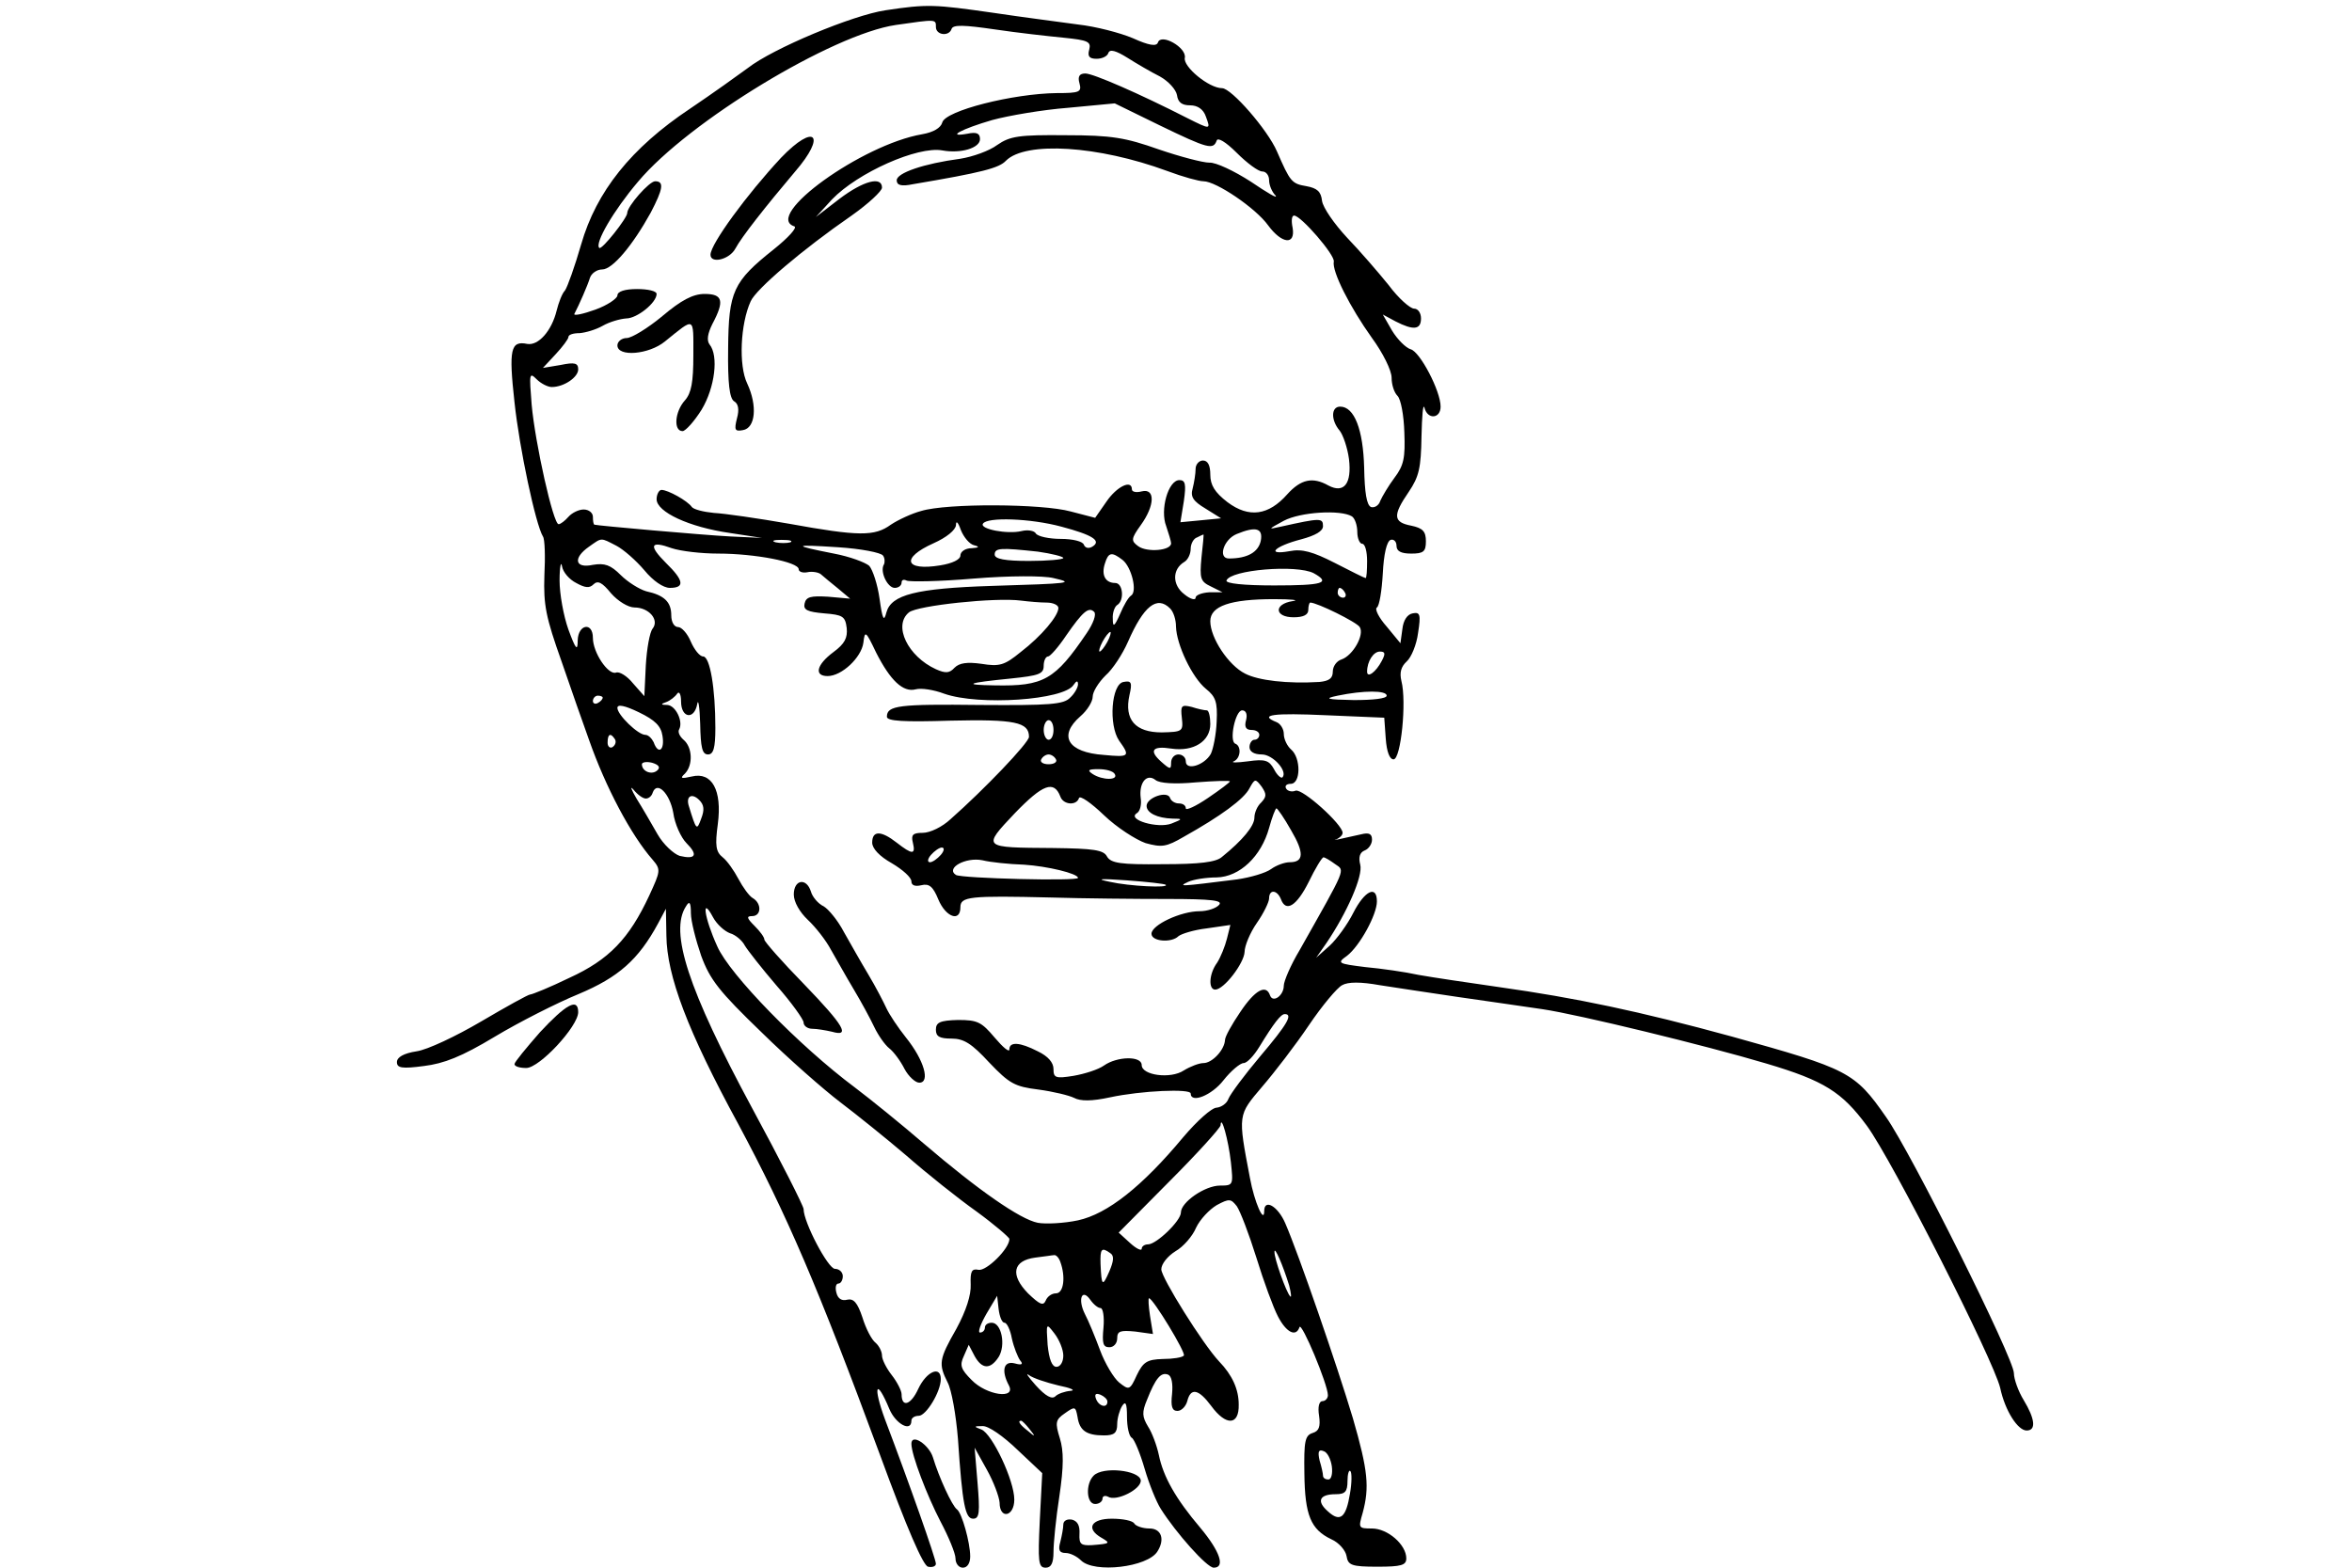 <?xml version="1.0" standalone="no"?>
<!DOCTYPE svg PUBLIC "-//W3C//DTD SVG 20010904//EN"
 "http://www.w3.org/TR/2001/REC-SVG-20010904/DTD/svg10.dtd">
<svg version="1.0" xmlns="http://www.w3.org/2000/svg"
 width="480pt" height="320pt" viewBox="0 0 480 320"
 preserveAspectRatio="xMidYMid meet">

<g transform="translate(0,320) scale(0.1,-0.1)"
fill="#000000" stroke="none">
<path d="M1807 3179 c-67 -10 -230 -78 -281 -118 -19 -14 -72 -52 -118 -83
-120 -80 -191 -169 -222 -277 -13 -45 -28 -87 -33 -94 -6 -6 -13 -25 -17 -41
-10 -41 -37 -72 -60 -68 -34 7 -38 -11 -26 -119 10 -94 43 -249 58 -274 4 -5
5 -42 3 -80 -2 -60 3 -85 35 -175 20 -58 45 -130 56 -160 34 -97 86 -195 130
-245 17 -20 16 -23 -7 -73 -41 -88 -82 -131 -163 -168 -39 -19 -76 -34 -80
-34 -4 0 -49 -25 -100 -55 -51 -30 -110 -58 -132 -61 -26 -4 -40 -12 -40 -22
0 -12 10 -14 55 -8 41 5 77 19 145 60 50 30 127 69 171 87 81 34 122 70 162
144 l16 30 1 -55 c1 -82 43 -194 147 -385 99 -185 162 -331 289 -675 55 -150
88 -226 98 -228 9 -2 16 1 16 6 0 10 -55 166 -104 295 -25 68 -18 86 9 21 13
-31 45 -48 45 -24 0 6 7 10 15 10 15 0 45 49 45 75 0 28 -29 16 -46 -20 -15
-33 -34 -39 -34 -11 0 7 -9 25 -20 39 -11 14 -20 32 -20 40 0 8 -6 20 -13 26
-8 6 -20 29 -27 52 -10 30 -18 39 -31 36 -11 -3 -19 2 -22 14 -3 11 -1 19 4
19 5 0 9 7 9 15 0 8 -7 15 -16 15 -14 0 -64 95 -64 122 0 6 -47 99 -105 206
-131 243 -169 360 -135 412 7 12 10 8 10 -14 0 -16 10 -55 21 -87 18 -49 37
-73 123 -156 55 -54 128 -118 161 -143 33 -25 94 -74 135 -109 41 -36 105 -87
143 -114 37 -27 67 -53 67 -56 0 -20 -47 -66 -63 -63 -14 3 -17 -3 -16 -30 1
-21 -9 -53 -29 -90 -36 -63 -37 -72 -18 -110 8 -15 17 -66 21 -115 9 -135 15
-163 31 -163 13 0 14 13 9 73 l-6 72 25 -45 c14 -25 25 -55 26 -67 0 -35 30
-29 30 6 0 39 -45 134 -67 143 -16 6 -16 7 2 7 12 1 43 -21 71 -48 l51 -48 -5
-97 c-4 -84 -3 -96 12 -96 11 0 16 9 16 32 0 18 5 69 12 114 9 61 9 92 1 118
-10 32 -9 38 10 51 21 15 22 14 26 -7 4 -28 18 -38 54 -38 21 0 27 5 27 23 0
12 5 29 10 37 7 11 10 6 10 -22 0 -20 4 -40 10 -43 5 -3 17 -32 26 -63 9 -31
24 -68 33 -82 31 -49 94 -120 108 -120 24 0 13 33 -27 81 -51 60 -76 105 -85
149 -4 19 -14 46 -22 58 -12 20 -13 29 -2 55 17 43 28 57 43 51 7 -3 10 -18 8
-39 -3 -26 0 -35 11 -35 8 0 17 9 20 20 7 28 23 25 49 -10 30 -41 57 -40 56 3
0 31 -13 60 -40 88 -33 35 -118 171 -118 188 0 11 13 27 29 37 16 9 35 31 42
48 8 17 27 37 42 46 26 14 29 13 41 -2 7 -10 25 -57 40 -105 15 -49 35 -103
44 -120 17 -33 37 -43 44 -22 4 12 58 -117 58 -139 0 -6 -5 -12 -11 -12 -7 0
-10 -12 -7 -30 3 -22 0 -31 -13 -35 -16 -5 -18 -17 -17 -83 1 -85 13 -114 55
-134 16 -7 29 -23 31 -34 3 -19 10 -22 63 -22 49 0 59 3 59 17 0 28 -38 61
-70 61 -28 0 -28 1 -19 32 14 52 11 86 -20 193 -32 107 -111 336 -138 398 -15
35 -43 51 -43 25 0 -27 -20 18 -29 67 -25 131 -25 128 25 187 25 29 68 85 95
125 27 40 58 77 68 82 12 7 38 7 77 0 33 -5 104 -16 159 -24 55 -8 133 -19
173 -25 74 -11 333 -74 457 -111 118 -35 154 -58 205 -127 52 -71 258 -477
272 -535 10 -47 36 -87 54 -87 20 0 17 24 -6 62 -11 18 -20 43 -20 55 0 30
-210 451 -261 523 -64 92 -77 98 -314 164 -190 52 -319 79 -475 101 -63 9
-137 20 -165 25 -27 6 -76 13 -109 16 -56 7 -58 8 -37 23 26 20 61 84 61 111
0 34 -25 22 -48 -23 -12 -24 -34 -54 -48 -67 l-28 -25 21 30 c42 62 75 137 69
160 -4 15 -1 25 9 29 8 3 15 13 15 22 0 12 -6 15 -22 11 -44 -10 -63 -14 -50
-10 6 3 12 8 12 13 0 17 -82 91 -96 86 -7 -3 -16 -1 -19 4 -4 6 1 10 9 10 21
0 21 53 1 70 -8 7 -15 21 -15 32 0 10 -7 21 -15 24 -37 15 -7 19 102 14 l118
-5 3 -42 c2 -28 8 -43 16 -43 15 0 27 118 16 160 -4 17 -1 29 11 40 9 8 20 34
23 58 6 38 4 43 -11 40 -11 -2 -19 -14 -21 -32 l-4 -29 -28 34 c-16 18 -25 36
-20 39 5 3 10 34 12 69 2 40 8 66 16 69 6 2 12 -3 12 -12 0 -11 9 -16 30 -16
25 0 30 4 30 25 0 20 -6 27 -30 32 -37 7 -38 21 -5 69 21 31 25 49 26 113 1
42 3 68 6 59 6 -25 33 -23 33 2 0 32 -42 112 -61 117 -10 3 -27 20 -38 38
l-19 33 26 -14 c37 -19 52 -17 52 6 0 11 -6 20 -14 20 -8 0 -32 21 -52 48 -21
26 -59 70 -85 97 -26 28 -49 61 -51 75 -2 19 -10 26 -32 30 -30 5 -33 9 -60
71 -19 44 -93 129 -112 129 -27 0 -80 44 -76 62 4 21 -49 51 -55 31 -3 -8 -18
-6 -51 9 -26 11 -76 24 -112 28 -36 5 -114 15 -174 24 -119 17 -133 18 -219 5z
m103 -34 c0 -17 27 -20 32 -4 3 9 26 8 88 -1 47 -7 110 -14 141 -17 49 -5 56
-8 52 -24 -4 -14 0 -19 15 -19 11 0 22 5 24 12 3 8 15 5 39 -10 19 -12 48 -29
66 -38 18 -10 33 -27 35 -38 2 -15 10 -21 27 -21 15 0 27 -8 32 -23 10 -27 10
-27 -38 -3 -98 50 -192 91 -208 91 -12 0 -16 -6 -12 -20 5 -18 0 -20 -46 -20
-90 -1 -228 -36 -234 -60 -3 -11 -18 -20 -41 -24 -123 -21 -325 -167 -261
-188 7 -2 -12 -23 -42 -47 -83 -66 -92 -86 -93 -202 -1 -72 3 -102 12 -108 9
-5 11 -17 6 -35 -6 -24 -4 -27 12 -24 26 4 30 50 9 95 -18 37 -14 122 7 168
11 25 106 106 206 175 34 24 62 50 62 57 0 24 -38 14 -87 -23 l-48 -37 33 36
c53 55 175 109 225 100 38 -7 77 5 77 23 0 12 -7 15 -26 11 -45 -8 -11 10 51
28 33 9 103 21 155 25 l95 9 92 -45 c99 -48 109 -50 116 -31 2 7 18 -2 41 -25
21 -21 44 -38 52 -38 8 0 14 -8 14 -18 0 -10 6 -24 13 -31 6 -8 -16 5 -50 28
-34 22 -72 40 -85 39 -13 0 -59 12 -103 27 -68 24 -96 29 -190 29 -96 1 -114
-2 -140 -20 -16 -12 -50 -24 -75 -28 -75 -10 -130 -29 -130 -44 0 -10 9 -13
33 -8 142 24 176 33 190 48 40 40 188 31 329 -21 32 -12 65 -21 74 -21 26 0
107 -55 132 -90 28 -38 56 -41 50 -5 -3 14 -2 25 3 25 14 0 84 -81 81 -94 -4
-20 33 -93 78 -156 22 -30 40 -66 40 -81 0 -14 5 -30 12 -37 7 -7 13 -40 14
-75 2 -51 -1 -67 -20 -92 -12 -16 -25 -38 -29 -47 -3 -10 -12 -15 -19 -13 -9
4 -13 29 -14 80 -2 78 -20 125 -49 125 -19 0 -19 -28 -1 -49 7 -9 16 -35 19
-58 6 -50 -10 -71 -42 -54 -32 18 -56 13 -84 -18 -38 -43 -78 -49 -122 -16
-26 20 -35 35 -35 56 0 19 -5 29 -15 29 -8 0 -15 -8 -15 -17 0 -10 -3 -28 -6
-40 -5 -17 1 -26 26 -41 l32 -20 -41 -4 -42 -4 7 43 c5 35 3 43 -9 43 -23 0
-40 -61 -27 -94 5 -15 10 -31 10 -35 0 -15 -49 -19 -67 -6 -15 11 -15 15 5 43
29 40 30 76 2 69 -11 -3 -20 -1 -20 4 0 21 -31 6 -52 -25 l-23 -33 -50 13
c-58 16 -253 17 -305 1 -19 -5 -47 -18 -62 -28 -33 -24 -65 -24 -208 2 -63 11
-132 21 -153 22 -21 2 -41 7 -45 12 -9 13 -49 35 -62 35 -5 0 -10 -9 -10 -19
0 -26 66 -57 150 -69 l65 -10 -65 3 c-57 3 -271 22 -277 24 -2 1 -3 8 -3 16 0
8 -8 15 -19 15 -10 0 -24 -7 -31 -15 -7 -8 -16 -15 -20 -15 -11 0 -48 166 -55
244 -5 63 -5 67 10 52 9 -9 23 -16 31 -16 25 0 54 20 54 36 0 13 -7 15 -36 9
l-36 -6 26 28 c14 15 26 31 26 35 0 5 10 8 23 8 12 1 33 7 47 15 14 8 35 14
48 15 22 0 62 32 62 50 0 6 -18 10 -40 10 -25 0 -40 -5 -40 -13 0 -6 -20 -20
-45 -29 -25 -9 -44 -13 -43 -9 10 19 27 58 32 74 3 9 14 17 25 17 21 0 62 49
99 116 25 48 28 64 9 64 -12 0 -57 -51 -57 -65 0 -10 -52 -76 -57 -71 -10 9
29 76 79 135 103 123 397 301 526 320 83 12 82 12 82 -4z m849 -999 c6 -4 11
-18 11 -32 0 -13 5 -24 10 -24 6 0 10 -16 10 -35 0 -19 -1 -35 -3 -35 -2 0
-30 14 -63 31 -45 23 -67 29 -92 24 -50 -9 -31 10 23 24 30 8 45 17 45 27 0
17 -5 17 -86 -1 -27 -6 -27 -6 6 12 34 18 116 23 139 9z m-771 -59 c12 -3 10
-5 -5 -6 -13 0 -23 -7 -23 -15 0 -8 -16 -16 -41 -20 -73 -12 -81 15 -14 45 27
12 45 27 46 37 0 10 4 7 10 -10 6 -15 18 -29 27 -31z m178 38 c64 -17 83 -29
63 -41 -7 -4 -14 -3 -17 4 -2 7 -23 12 -47 12 -24 0 -47 5 -51 11 -3 6 -17 8
-29 5 -29 -7 -86 4 -79 15 8 14 97 11 160 -6z m407 -29 c-5 -23 -27 -36 -65
-36 -23 0 -11 39 16 50 39 16 54 12 49 -14z m-121 -34 c-4 -43 -2 -49 19 -59
l24 -12 -27 0 c-16 -1 -28 -6 -28 -11 0 -6 -11 -3 -23 7 -25 19 -25 51 0 66 7
4 13 16 13 27 0 10 6 21 13 23 6 3 12 6 13 6 1 1 -1 -21 -4 -47z m-1194 24
c15 -8 40 -30 57 -50 18 -22 39 -36 52 -36 31 0 29 15 -8 51 -36 36 -32 46 12
30 18 -6 60 -11 95 -11 74 0 164 -17 164 -32 0 -5 8 -8 18 -6 9 2 22 0 27 -4
6 -5 21 -18 35 -29 l25 -21 -45 4 c-35 2 -45 0 -48 -14 -3 -13 6 -17 40 -20
38 -3 43 -6 46 -30 2 -20 -4 -32 -27 -49 -35 -26 -40 -49 -12 -49 29 0 69 38
73 68 3 26 5 24 26 -20 29 -57 55 -82 81 -75 11 3 37 -1 58 -9 71 -25 245 -13
264 18 6 9 9 9 9 1 0 -6 -7 -19 -16 -27 -13 -14 -42 -16 -183 -15 -167 2 -191
-1 -191 -24 0 -9 34 -11 130 -8 131 3 160 -3 160 -33 0 -12 -92 -108 -160
-168 -17 -16 -42 -28 -57 -28 -20 0 -24 -4 -20 -20 6 -25 -1 -25 -33 0 -32 25
-50 25 -50 0 0 -12 15 -28 40 -42 22 -13 40 -29 40 -37 0 -8 7 -11 20 -8 16 4
24 -2 35 -29 15 -36 45 -47 45 -16 0 22 18 24 185 20 66 -2 172 -3 237 -3 92
0 114 -3 106 -12 -6 -7 -24 -13 -40 -13 -38 0 -98 -28 -98 -46 0 -16 41 -19
55 -5 6 5 32 13 58 16 l48 7 -7 -28 c-4 -16 -13 -38 -20 -49 -17 -23 -18 -55
-4 -55 18 0 59 54 60 77 0 12 11 39 25 59 14 20 25 43 25 50 0 19 16 18 24 -1
10 -28 32 -15 57 35 13 27 27 50 30 50 3 0 13 -6 24 -14 20 -14 24 -4 -73
-176 -18 -30 -32 -63 -32 -72 0 -20 -22 -36 -28 -20 -8 24 -31 11 -61 -34 -17
-25 -31 -50 -31 -57 -1 -20 -26 -47 -44 -47 -9 0 -27 -7 -40 -15 -27 -18 -86
-10 -86 11 0 19 -50 18 -77 -1 -11 -8 -39 -17 -62 -21 -37 -6 -41 -4 -41 14 0
13 -11 26 -32 36 -37 19 -58 20 -58 4 0 -7 -13 4 -30 24 -27 32 -35 36 -75 36
-37 -1 -45 -5 -45 -20 0 -14 8 -18 32 -18 25 0 41 -10 77 -49 41 -43 52 -49
100 -55 30 -4 63 -12 73 -17 13 -7 36 -7 73 1 65 14 165 18 165 8 0 -21 43 -4
67 27 15 19 34 35 41 35 7 0 21 15 32 33 30 49 44 67 52 67 17 0 6 -20 -50
-86 -32 -38 -61 -77 -65 -87 -3 -9 -14 -17 -24 -18 -10 0 -40 -27 -68 -60 -84
-101 -155 -157 -215 -170 -28 -6 -66 -8 -82 -5 -36 7 -122 67 -233 162 -44 38
-107 89 -140 114 -114 85 -256 231 -281 288 -27 59 -33 105 -9 60 8 -15 24
-29 35 -33 11 -3 25 -15 30 -25 6 -10 35 -47 65 -82 30 -34 55 -69 55 -75 0
-7 8 -13 18 -13 9 0 27 -3 40 -6 38 -11 25 12 -58 98 -44 45 -80 86 -80 90 0
5 -9 17 -20 28 -16 16 -17 20 -5 20 19 0 20 26 1 37 -7 4 -20 22 -29 39 -9 17
-23 37 -32 44 -14 11 -16 24 -10 68 9 69 -12 107 -53 97 -22 -5 -25 -4 -14 6
17 18 15 54 -3 69 -8 7 -12 16 -9 21 9 16 -7 49 -24 50 -14 0 -14 2 -2 6 8 3
18 11 22 17 4 6 8 -1 8 -16 0 -34 27 -38 33 -5 2 12 5 -6 6 -40 1 -49 4 -63
16 -63 11 0 15 13 15 54 0 81 -11 146 -25 146 -7 0 -18 14 -25 30 -7 17 -19
30 -26 30 -8 0 -14 10 -14 24 0 27 -14 41 -51 49 -14 4 -38 19 -52 33 -21 21
-33 25 -57 21 -37 -8 -41 14 -8 37 27 19 23 19 56 2z m355 7 c-7 -2 -21 -2
-30 0 -10 3 -4 5 12 5 17 0 24 -2 18 -5z m189 -27 c4 -5 4 -14 2 -18 -9 -14 7
-48 22 -48 8 0 14 5 14 11 0 5 4 7 10 4 5 -3 67 -2 137 4 73 6 143 6 163 1 43
-10 38 -11 -127 -16 -154 -5 -204 -18 -214 -54 -5 -20 -8 -15 -14 28 -4 29
-14 59 -21 67 -8 7 -40 19 -72 25 -86 17 -85 19 8 13 47 -3 88 -11 92 -17z
m316 8 c28 -4 52 -10 52 -13 0 -3 -31 -6 -70 -6 -49 0 -70 4 -70 13 0 14 13
14 88 6z m173 -17 c18 -14 31 -65 17 -73 -5 -3 -15 -20 -22 -37 -12 -27 -15
-28 -15 -10 -1 12 4 25 9 28 15 9 12 45 -4 45 -20 0 -29 16 -21 40 7 23 14 24
36 7z m-1115 -47 c18 -10 27 -11 35 -3 9 9 18 4 36 -18 14 -16 35 -29 48 -29
29 0 51 -25 37 -43 -6 -7 -12 -41 -14 -75 l-3 -63 -23 26 c-12 15 -28 25 -35
22 -16 -5 -47 41 -47 71 0 33 -30 28 -31 -5 0 -23 -4 -19 -19 22 -10 28 -18
73 -18 100 0 28 3 41 5 29 2 -12 15 -27 29 -34z m1505 20 c36 -20 19 -25 -81
-25 -62 0 -99 4 -97 10 8 22 143 33 178 15z m64 -40 c3 -5 1 -10 -4 -10 -6 0
-11 5 -11 10 0 6 2 10 4 10 3 0 8 -4 11 -10z m-609 -20 c13 0 24 -5 24 -11 0
-16 -34 -57 -77 -90 -33 -27 -43 -30 -80 -24 -29 4 -45 2 -55 -8 -10 -11 -18
-12 -38 -3 -57 26 -88 89 -55 116 17 14 177 31 229 24 16 -2 39 -4 52 -4z
m502 3 c-39 -6 -37 -33 2 -33 20 0 30 5 30 15 0 8 2 15 4 15 14 0 95 -40 101
-50 10 -16 -14 -58 -37 -66 -10 -3 -18 -14 -18 -25 0 -14 -8 -19 -27 -21 -66
-4 -125 3 -152 17 -34 17 -71 73 -71 107 0 31 41 45 130 45 36 0 53 -2 38 -4z
m-250 -15 c7 -7 12 -23 12 -37 1 -37 33 -104 61 -127 20 -16 24 -27 22 -67 -1
-26 -7 -56 -12 -66 -13 -23 -51 -35 -51 -15 0 8 -7 14 -15 14 -8 0 -15 -7 -15
-17 0 -14 -2 -14 -20 2 -26 23 -18 33 20 27 46 -7 80 15 80 50 0 15 -3 28 -7
28 -5 0 -19 3 -31 7 -21 5 -23 3 -20 -23 3 -27 1 -28 -41 -29 -54 0 -77 26
-66 76 6 26 4 30 -12 27 -25 -4 -31 -88 -9 -120 23 -32 21 -34 -31 -29 -74 5
-94 39 -48 79 14 12 25 30 25 40 0 10 12 29 26 43 15 13 35 44 46 69 32 73 59
95 86 68z m-170 -50 c-65 -96 -88 -109 -188 -107 -67 1 -57 5 33 14 57 6 67 9
67 26 0 10 4 19 9 19 4 0 21 19 37 43 34 49 46 59 57 48 5 -5 -2 -24 -15 -43z
m42 -18 c-6 -11 -13 -20 -16 -20 -2 0 0 9 6 20 6 11 13 20 16 20 2 0 0 -9 -6
-20z m560 -39 c-12 -23 -30 -36 -30 -22 0 21 13 41 26 41 11 0 12 -4 4 -19z
m10 -71 c0 -6 -28 -9 -67 -9 -56 1 -62 3 -33 9 53 11 100 11 100 0z m-1600 -4
c0 -3 -4 -8 -10 -11 -5 -3 -10 -1 -10 4 0 6 5 11 10 11 6 0 10 -2 10 -4z m122
-78 c5 -30 -9 -39 -18 -13 -4 8 -11 15 -17 15 -15 0 -57 41 -57 55 0 8 15 5
44 -9 33 -16 45 -28 48 -48z m1191 32 c-4 -14 0 -20 11 -20 9 0 16 -4 16 -10
0 -5 -4 -10 -10 -10 -5 0 -10 -7 -10 -15 0 -9 9 -15 25 -15 23 0 54 -35 42
-47 -3 -2 -11 5 -17 17 -10 18 -18 21 -53 16 -23 -3 -36 -3 -29 0 14 6 16 31
3 36 -13 5 0 68 14 68 8 0 11 -8 8 -20z m-393 -20 c0 -11 -4 -20 -10 -20 -5 0
-10 9 -10 20 0 11 5 20 10 20 6 0 10 -9 10 -20z m-895 -19 c3 -5 1 -12 -5 -16
-5 -3 -10 1 -10 9 0 18 6 21 15 7z m900 -41 c3 -5 -3 -10 -15 -10 -12 0 -18 5
-15 10 3 6 10 10 15 10 5 0 12 -4 15 -10z m-813 -22 c-11 -11 -32 -3 -32 12 0
4 9 6 21 3 13 -4 17 -9 11 -15z m933 -8 c8 -13 -25 -13 -45 0 -12 8 -9 10 12
10 15 0 30 -4 33 -10z m165 -17 c39 3 70 4 70 2 0 -2 -20 -17 -45 -34 -25 -17
-45 -26 -45 -21 0 6 -6 10 -14 10 -8 0 -16 5 -18 11 -5 16 -48 1 -48 -16 0
-14 21 -25 53 -26 21 0 21 -1 -2 -10 -28 -11 -92 8 -71 21 7 4 10 18 8 31 -4
31 12 51 30 37 8 -7 40 -9 82 -5z m134 -41 c-8 -7 -14 -21 -14 -31 0 -17 -24
-46 -66 -80 -12 -11 -46 -15 -121 -15 -87 -1 -106 2 -114 16 -7 13 -27 16
-110 17 -145 1 -145 0 -78 71 57 59 80 68 93 34 6 -17 33 -19 38 -3 2 6 25
-10 51 -35 26 -25 65 -50 85 -57 33 -9 42 -8 78 13 75 42 123 77 134 99 11 20
12 20 25 3 10 -15 10 -20 -1 -32z m-1256 8 c6 0 12 5 14 12 9 25 35 -2 42 -41
3 -23 16 -51 27 -62 24 -24 19 -34 -14 -26 -12 4 -33 23 -45 44 -12 21 -31 54
-43 73 -11 19 -14 27 -6 18 8 -10 19 -18 25 -18z m113 -41 c-9 -25 -10 -24
-25 25 -7 21 6 28 21 13 10 -10 11 -20 4 -38z m1204 -24 c27 -46 26 -65 -3
-65 -10 0 -27 -6 -38 -14 -11 -8 -42 -17 -69 -21 -120 -15 -121 -15 -100 -5
11 5 37 9 58 9 47 1 91 43 107 101 6 22 13 40 15 40 2 0 16 -20 30 -45z m-715
-50 c-7 -8 -17 -15 -22 -15 -6 0 -5 7 2 15 7 8 17 15 22 15 6 0 5 -7 -2 -15z
m170 -20 c47 -3 110 -18 110 -27 0 -7 -237 -1 -249 6 -22 14 20 37 54 30 16
-4 54 -8 85 -9z m289 -41 c8 -7 -74 -3 -114 6 -30 6 -21 7 35 3 41 -3 77 -7
79 -9z m133 -566 c5 -47 5 -48 -22 -48 -31 0 -80 -34 -80 -55 0 -17 -50 -65
-67 -65 -7 0 -13 -4 -13 -9 0 -5 -11 0 -24 12 l-23 21 103 104 c57 57 104 109
105 115 1 24 16 -30 21 -75z m-246 -186 c8 -5 7 -16 -2 -37 -14 -32 -16 -31
-18 15 -1 31 2 35 20 22z m365 -66 c4 -16 5 -26 2 -22 -8 8 -33 78 -32 91 0
12 17 -27 30 -69z m-467 48 c11 -30 7 -64 -9 -64 -9 0 -18 -7 -21 -15 -5 -11
-12 -8 -36 15 -37 38 -31 67 15 73 18 2 35 5 38 5 4 1 10 -5 13 -14z m82 -94
c5 0 8 -18 6 -40 -3 -32 -1 -40 12 -40 9 0 16 8 16 18 0 15 6 17 37 14 l36 -5
-6 37 c-3 20 -4 36 -2 36 8 0 76 -112 71 -117 -3 -4 -23 -7 -43 -7 -32 -1 -40
-6 -53 -33 -14 -31 -16 -31 -36 -15 -11 9 -29 39 -39 66 -10 27 -24 61 -31 74
-15 30 -6 53 11 29 7 -10 16 -17 21 -17z m-196 -30 c5 0 12 -15 15 -32 4 -18
12 -38 17 -45 7 -8 3 -10 -11 -6 -23 6 -28 -15 -12 -45 15 -29 -46 -20 -76 11
-22 22 -25 30 -16 49 l10 23 12 -23 c15 -27 32 -28 49 -2 15 24 6 70 -14 70
-8 0 -14 -4 -14 -10 0 -5 -4 -10 -10 -10 -5 0 1 17 13 38 l22 37 3 -27 c2 -16
7 -28 12 -28z m120 -67 c0 -13 -6 -23 -14 -23 -9 0 -15 15 -18 45 -3 45 -3 45
14 23 10 -13 18 -33 18 -45z m-10 -61 c25 -5 36 -10 25 -11 -12 -1 -26 -6 -31
-11 -7 -7 -20 0 -40 22 -16 18 -22 27 -14 21 8 -6 35 -15 60 -21z m100 -33 c0
-14 -17 -10 -23 5 -4 10 -1 13 9 9 7 -3 14 -9 14 -14z m-159 -56 c13 -16 12
-17 -3 -4 -17 13 -22 21 -14 21 2 0 10 -8 17 -17z m617 -76 c2 -15 -1 -27 -7
-27 -6 0 -11 3 -11 8 0 4 -3 18 -7 31 -4 18 -2 23 8 19 8 -2 15 -17 17 -31z
m37 -56 c-8 -49 -20 -59 -45 -36 -24 21 -17 35 16 35 19 0 24 5 24 27 0 14 3
24 6 20 3 -3 3 -24 -1 -46z"/>
<path d="M1594 2878 c-69 -74 -144 -176 -144 -198 0 -19 39 -10 51 13 13 24
61 85 121 156 66 76 41 101 -28 29z"/>
<path d="M1352 2555 c-30 -25 -63 -45 -73 -45 -10 0 -19 -7 -19 -15 0 -24 64
-19 97 8 62 50 58 52 58 -28 0 -55 -4 -77 -17 -92 -21 -23 -24 -63 -5 -63 6 0
24 20 39 44 27 45 35 110 16 133 -6 8 -4 22 6 42 25 47 21 61 -16 61 -24 0
-48 -13 -86 -45z"/>
<path d="M1620 1374 c0 -15 12 -36 29 -52 16 -15 37 -42 47 -61 11 -19 31 -55
46 -80 15 -25 34 -60 42 -77 8 -17 22 -37 31 -44 9 -7 23 -26 31 -42 8 -15 22
-28 30 -28 23 0 10 46 -27 92 -16 20 -34 47 -40 60 -6 13 -22 44 -37 69 -15
25 -37 64 -50 87 -12 23 -31 46 -41 52 -11 5 -23 19 -26 30 -9 29 -35 25 -35
-6z"/>
<path d="M1102 1093 c-28 -32 -52 -61 -52 -65 0 -5 11 -8 24 -8 27 0 106 85
106 114 0 30 -25 16 -78 -41z"/>
<path d="M1860 253 c0 -23 32 -106 59 -158 17 -32 31 -66 31 -76 0 -11 7 -19
15 -19 9 0 15 9 15 23 0 28 -17 89 -27 96 -10 7 -37 66 -49 106 -8 26 -44 50
-44 28z"/>
<path d="M2232 188 c-17 -17 -15 -58 3 -58 8 0 15 5 15 11 0 5 5 7 11 4 17
-11 70 16 67 34 -4 20 -77 28 -96 9z"/>
<path d="M2170 88 c0 -7 -3 -23 -6 -35 -5 -17 -2 -23 11 -23 9 0 23 -7 31 -15
27 -27 136 -14 156 18 16 25 8 47 -16 47 -14 0 -28 5 -31 10 -3 6 -24 10 -46
10 -42 0 -54 -20 -21 -39 19 -11 18 -12 -20 -15 -22 -1 -26 2 -25 23 1 17 -4
26 -15 29 -10 2 -18 -2 -18 -10z"/>
</g>
</svg>
